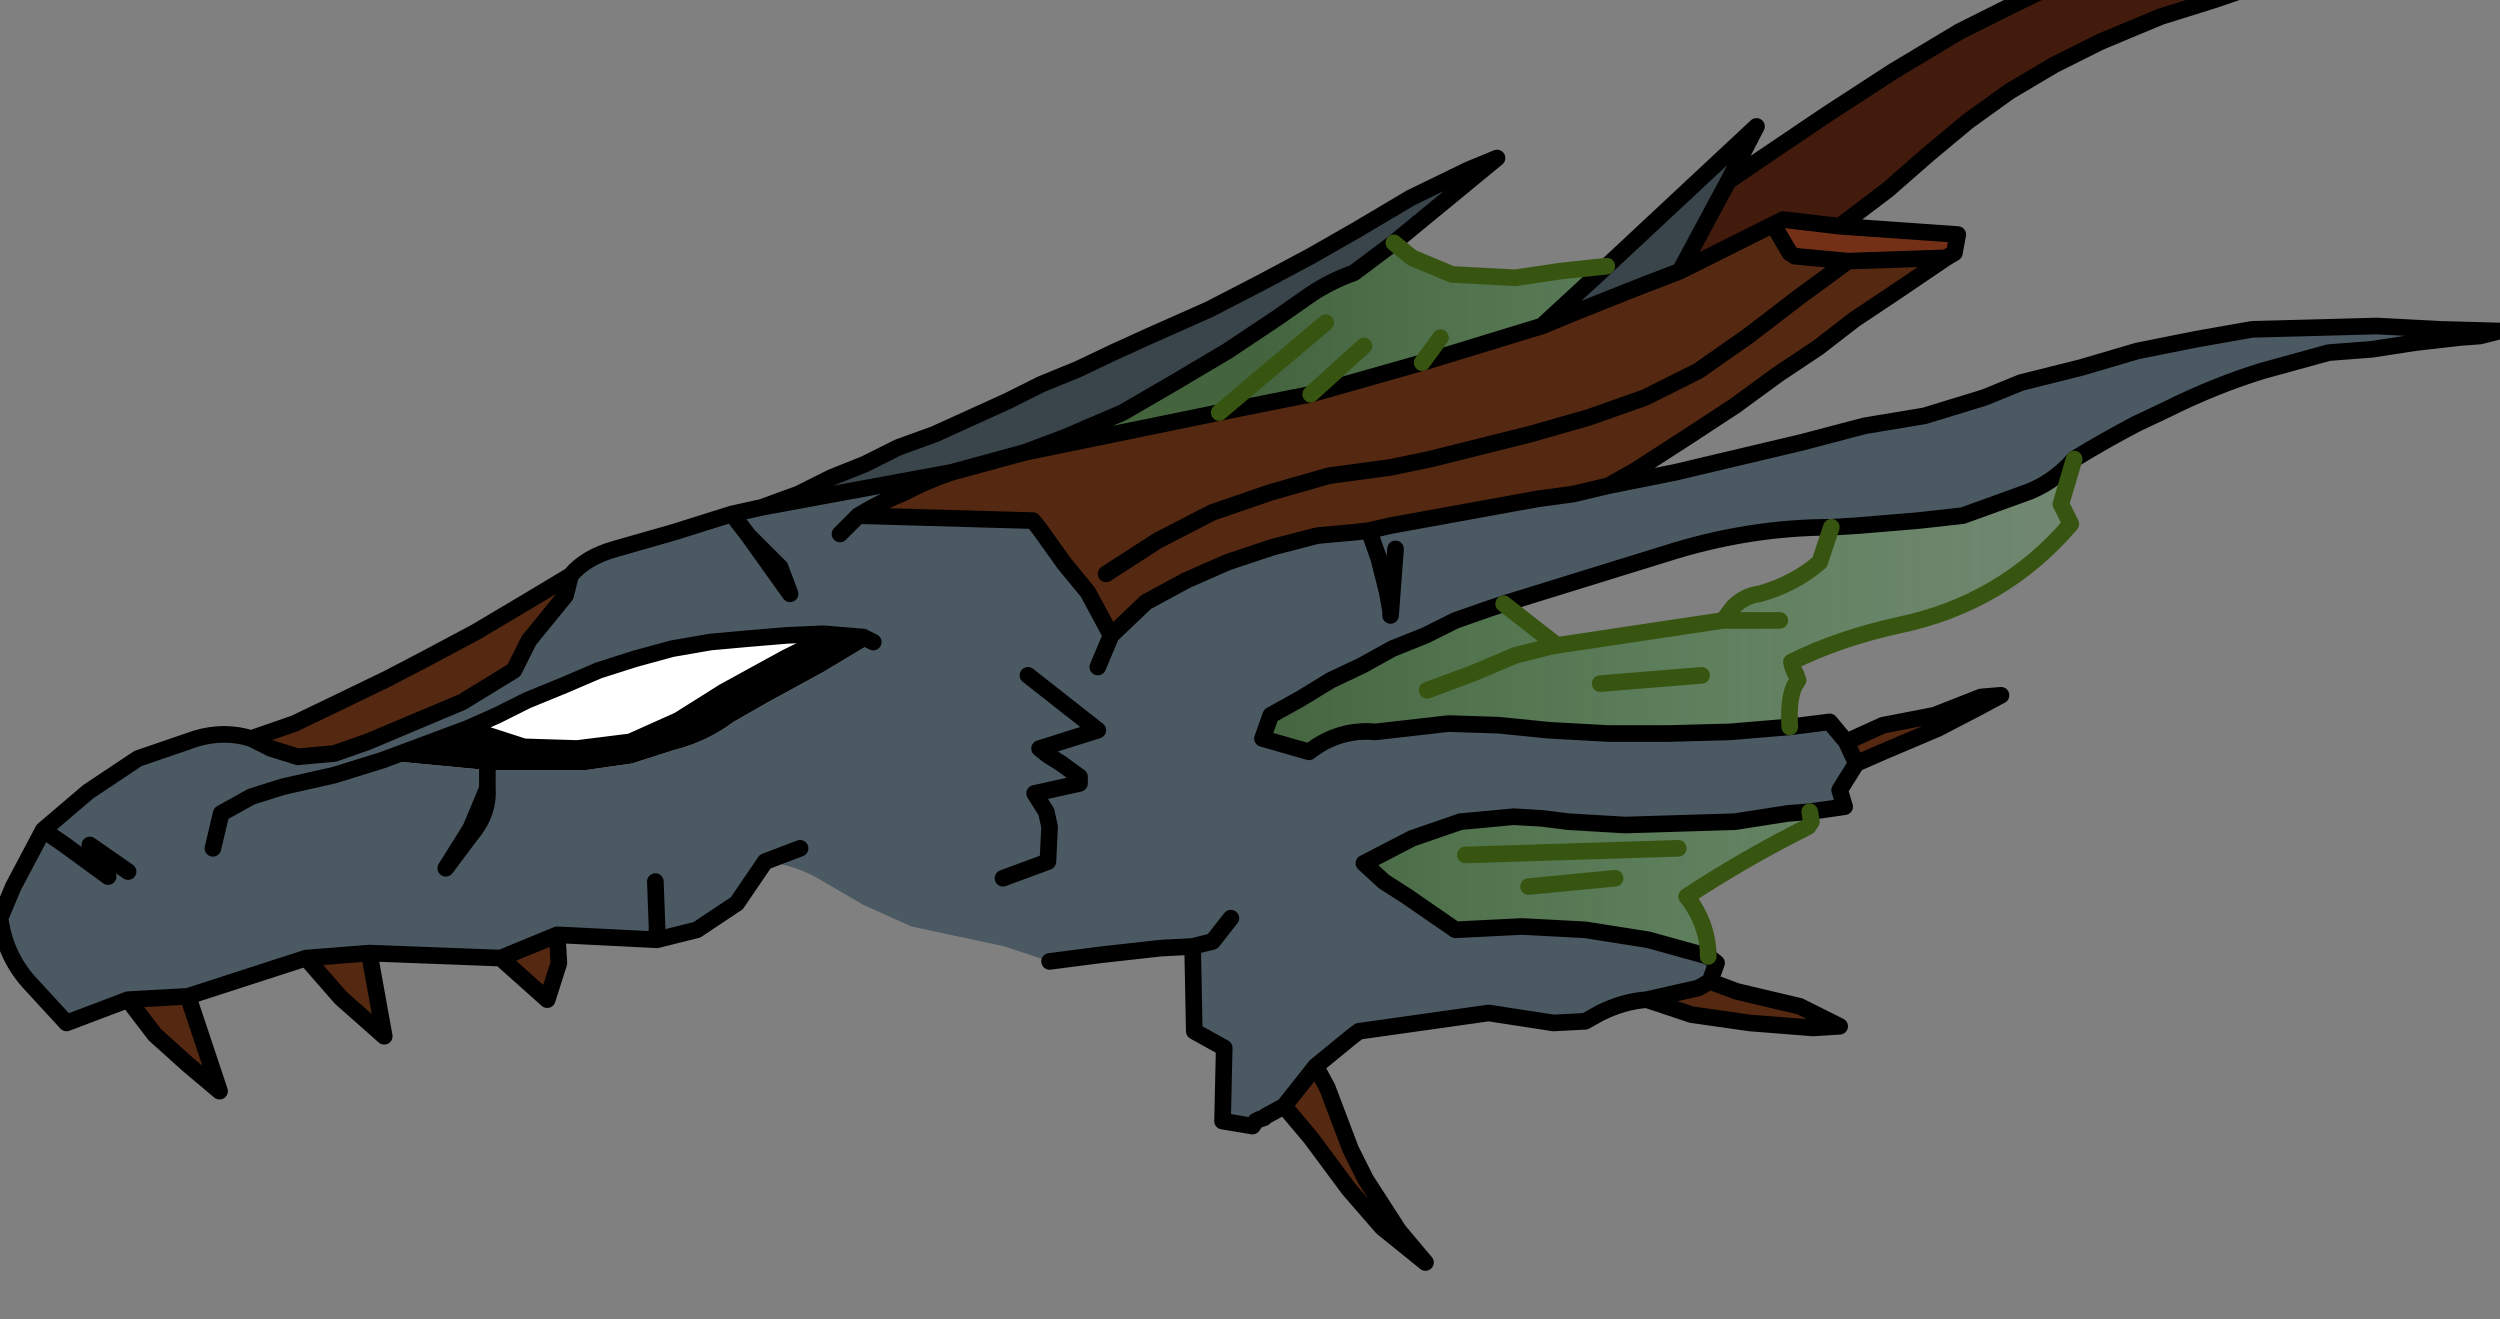 <?xml version="1.0" encoding="UTF-8" standalone="no"?>
<svg xmlns:xlink="http://www.w3.org/1999/xlink" height="39.65px" width="75.15px" xmlns="http://www.w3.org/2000/svg">
  <rect width="100%" height="100%" fill="#808080" stroke="none"/>
  <g transform="matrix(1.0, 0.0, 0.0, 1.0, 0.0, 0.0)">
    <path d="M25.95 19.15 L24.8 19.25 24.75 19.05 25.95 19.15" fill="#e1d6c8" fill-rule="evenodd" stroke="none"/>
    <path d="M24.8 19.25 Q24.0 19.55 23.3 19.95 L21.75 20.8 20.4 21.65 18.95 22.3 17.35 22.5 15.75 22.45 14.05 21.9 14.95 21.5 15.85 21.05 16.95 20.6 18.0 20.15 19.1 19.8 20.2 19.5 21.35 19.3 22.45 19.2 23.65 19.1 24.75 19.05 24.8 19.25" fill="#ffffff" fill-rule="evenodd" stroke="none"/>
    <path d="M26.25 19.3 L24.75 20.2 23.1 21.1 22.05 21.7 Q21.25 22.3 20.25 22.55 L19.0 22.95 17.6 23.15 15.8 23.15 14.65 23.15 11.5 22.85 14.05 21.9 15.75 22.45 17.35 22.5 18.95 22.3 20.4 21.65 21.75 20.8 23.3 19.95 Q24.0 19.55 24.8 19.25 L25.95 19.15 26.25 19.3" fill="#000000" fill-rule="evenodd" stroke="none"/>
    <path d="M48.35 14.6 L49.35 14.4 50.35 14.2 52.25 13.75 54.15 13.3 56.05 12.8 57.85 12.5 59.65 11.95 60.75 11.5 62.55 11.05 64.25 10.55 66.0 10.2 67.7 9.9 69.6 9.85 71.45 9.8 73.35 9.9 75.15 9.95 74.55 10.1 73.9 10.15 72.6 10.3 71.3 10.5 70.0 10.6 68.0 11.15 Q66.55 11.6 65.15 12.3 L64.2 12.75 Q63.25 13.25 62.35 13.8 61.7 14.55 60.8 14.85 L59.0 15.5 57.65 15.65 55.85 15.8 55.05 15.85 Q52.55 15.85 50.05 16.65 L45.2 18.15 44.75 18.3 43.75 18.65 42.85 19.1 41.85 19.5 40.95 20.0 40.0 20.45 39.1 21.0 38.2 21.5 37.95 22.2 39.35 22.6 Q40.25 21.9 41.35 22.0 L43.55 21.75 45.05 21.8 46.55 21.95 48.35 22.05 50.15 22.05 52.0 22.0 53.8 21.85 55.0 21.7 55.5 22.3 55.8 22.95 55.3 23.75 55.45 24.25 54.4 24.4 53.75 24.45 52.15 24.7 48.85 24.8 47.15 24.7 46.35 24.6 45.5 24.55 43.9 24.7 42.45 25.2 41.0 25.95 41.6 26.5 42.3 26.95 43.75 27.95 44.75 27.9 45.75 27.85 47.65 27.95 49.55 28.25 51.35 28.75 51.6 28.95 51.4 29.5 51.05 29.7 49.5 30.05 Q48.8 30.1 48.1 30.45 L47.65 30.7 46.7 30.75 44.75 30.45 40.85 31.0 40.65 31.15 39.55 32.05 38.6 33.25 38.05 33.55 38.0 33.6 37.85 33.65 37.75 33.7 37.65 33.85 36.75 33.7 36.8 31.5 35.9 31.0 35.85 28.45 34.9 28.5 33.1 28.7 31.55 28.9 30.2 28.45 28.8 28.15 27.4 27.85 25.95 27.2 24.75 26.5 Q23.95 26.0 23.0 25.9 L22.15 27.15 20.95 27.95 19.75 28.25 16.75 28.1 15.05 28.8 11.1 28.65 9.2 28.8 5.65 29.95 3.85 30.05 2.0 30.75 0.85 29.5 Q0.15 28.7 0.0 27.6 L0.4 26.65 1.3 24.95 2.65 23.8 4.15 22.8 5.9 22.2 Q6.75 21.95 7.55 22.2 L8.15 22.5 8.95 22.75 10.05 22.65 11.05 22.3 13.9 21.1 15.45 20.15 15.6 19.85 15.9 19.25 17.0 17.9 17.15 17.3 Q17.6 16.75 18.5 16.5 L20.25 16.0 22.0 15.45 22.9 15.25 28.6 14.2 Q27.85 14.45 27.2 14.8 26.45 15.1 25.8 15.5 L25.25 16.05 25.8 15.5 31.05 15.65 31.25 15.9 32.0 16.95 32.7 17.8 33.4 19.1 34.45 18.1 35.65 17.45 36.9 16.9 38.25 16.45 39.6 16.1 40.7 16.0 41.15 15.95 41.8 15.8 42.9 15.6 44.0 15.4 45.1 15.2 46.2 15.0 47.3 14.85 48.35 14.6 M41.95 16.5 L41.8 18.5 41.8 18.35 41.7 17.8 41.45 16.8 41.15 15.95 41.45 16.8 41.7 17.8 41.8 18.35 41.8 18.5 41.95 16.5 M33.0 20.05 L33.4 19.1 33.0 20.05 M22.5 16.1 L23.75 17.85 23.45 17.05 22.5 16.1 22.0 15.45 22.5 16.1 23.45 17.05 23.75 17.85 22.5 16.1 M11.5 22.85 L14.65 23.15 15.8 23.15 17.6 23.15 19.0 22.95 20.25 22.55 Q21.25 22.3 22.05 21.7 L23.1 21.1 24.75 20.2 26.25 19.3 25.95 19.15 24.75 19.05 23.65 19.1 22.45 19.2 21.35 19.3 20.2 19.5 19.1 19.8 18.0 20.15 16.95 20.6 15.85 21.05 14.95 21.5 14.05 21.9 11.5 22.85 10.05 23.3 8.5 23.65 7.55 23.95 6.65 24.45 6.4 25.5 6.65 24.45 7.55 23.95 8.5 23.65 10.05 23.3 11.5 22.85 M30.15 26.4 L31.5 25.9 31.55 24.85 31.45 24.4 31.1 23.85 32.45 23.55 32.45 23.35 31.9 22.95 31.5 22.7 31.25 22.5 33.0 21.95 30.9 20.3 33.0 21.95 31.25 22.5 31.5 22.7 31.9 22.95 32.45 23.35 32.45 23.55 31.1 23.85 31.45 24.4 31.55 24.85 31.5 25.9 30.15 26.4 M19.7 26.5 L19.75 27.85 19.75 28.25 19.75 27.85 19.7 26.5 M14.65 23.7 L14.15 24.9 13.4 26.1 14.15 25.1 Q14.7 24.45 14.65 23.7 L14.65 23.15 14.65 23.7 Q14.7 24.45 14.15 25.1 L13.4 26.1 14.15 24.9 14.65 23.7 M2.7 25.4 L3.85 26.2 2.7 25.4 M3.25 26.35 L1.95 25.4 1.3 24.95 1.95 25.4 3.25 26.35 M37.0 27.6 L36.45 28.3 35.85 28.45 36.45 28.3 37.0 27.6 M24.05 25.5 L23.0 25.9 24.05 25.5" fill="#4b5963" fill-rule="evenodd" stroke="none"/>
    <path d="M50.5 8.15 L53.3 6.75 53.8 7.6 53.95 7.7 55.55 7.85 58.5 7.75 56.95 8.8 55.75 9.6 54.65 10.45 53.45 11.25 52.15 12.2 50.7 13.15 49.15 14.15 48.35 14.6 47.3 14.85 46.2 15.0 45.1 15.2 44.0 15.4 42.9 15.6 41.8 15.8 41.15 15.95 40.7 16.0 39.6 16.1 38.25 16.45 36.9 16.9 35.65 17.45 34.45 18.1 33.4 19.1 32.7 17.8 32.0 16.95 31.25 15.9 31.05 15.65 25.8 15.5 Q26.45 15.1 27.2 14.8 27.85 14.45 28.6 14.2 L30.8 13.6 36.65 12.4 39.4 11.85 42.75 10.9 46.35 9.8 Q48.4 8.95 50.5 8.15 M55.5 22.3 L56.6 21.8 58.15 21.5 59.55 20.95 60.15 20.9 59.5 21.25 58.25 21.9 56.6 22.6 55.8 22.95 55.5 22.3 M51.4 29.5 L52.2 29.8 54.1 30.25 55.3 30.85 54.5 30.9 52.6 30.75 50.85 30.5 49.5 30.05 51.05 29.7 51.4 29.5 M39.55 32.05 L39.9 32.7 40.6 34.55 41.05 35.45 42.05 37.0 42.85 37.95 41.55 36.9 40.55 35.75 39.4 34.2 38.6 33.25 39.55 32.05 M16.75 28.1 L16.8 28.95 16.45 30.05 15.05 28.8 16.75 28.1 M11.1 28.65 L11.55 31.15 10.25 30.0 9.2 28.8 11.1 28.65 M5.65 29.95 L6.6 32.8 5.65 32.0 4.65 31.1 3.85 30.05 5.65 29.95 M7.55 22.2 L8.85 21.75 10.1 21.15 11.65 20.4 12.8 19.8 14.3 19.0 15.9 18.05 17.15 17.3 17.0 17.9 15.9 19.25 15.6 19.85 15.45 20.15 13.9 21.1 11.05 22.3 10.05 22.65 8.95 22.75 8.15 22.5 7.55 22.2 M33.25 17.25 L34.8 16.25 36.45 15.4 38.2 14.8 39.95 14.3 41.8 14.05 43.0 13.8 44.8 13.35 46.0 13.05 47.75 12.55 49.45 11.95 51.05 11.15 52.55 10.1 54.05 8.95 55.55 7.85 54.05 8.95 52.55 10.1 51.05 11.15 49.45 11.95 47.75 12.55 46.0 13.05 44.8 13.35 43.0 13.8 41.8 14.05 39.95 14.3 38.2 14.8 36.45 15.4 34.8 16.25 33.25 17.25" fill="#552811" fill-rule="evenodd" stroke="none"/>
    <path d="M51.95 5.45 L50.5 8.15 Q48.4 8.95 46.35 9.8 L48.3 8.0 52.8 3.8 51.95 5.45 M22.9 15.25 L24.0 14.85 25.0 14.35 26.0 13.95 27.0 13.45 28.1 13.05 29.2 12.55 30.3 12.05 31.3 11.55 32.4 11.1 33.45 10.6 34.55 10.1 36.35 9.3 37.9 8.5 39.4 7.7 40.8 6.9 42.4 5.95 44.15 5.1 45.0 4.75 41.9 7.3 40.7 8.2 Q40.0 8.45 39.4 8.85 L38.4 9.55 36.9 10.55 35.3 11.5 33.75 12.4 32.0 13.15 30.8 13.6 28.6 14.2 22.9 15.25" fill="#39454a" fill-rule="evenodd" stroke="none"/>
    <path d="M53.3 6.75 L53.6 6.6 55.3 6.8 58.85 7.05 58.75 7.6 58.5 7.75 55.55 7.85 53.95 7.7 53.8 7.6 53.3 6.75" fill="#733017" fill-rule="evenodd" stroke="none"/>
    <path d="M51.95 5.45 L52.9 4.8 54.9 3.45 56.9 2.15 58.9 0.95 60.5 0.15 62.15 -0.65 63.35 -1.05 65.25 -1.45 66.7 -1.7 68.6 -1.6 69.9 -1.45 70.65 -1.25 69.5 -0.9 68.3 -0.6 66.55 0.0 64.95 0.5 63.15 1.25 61.75 1.95 60.4 2.75 59.15 3.65 57.95 4.65 56.75 5.7 55.3 6.8 53.6 6.6 53.3 6.75 50.5 8.15 51.95 5.45" fill="#421b0d" fill-rule="evenodd" stroke="none"/>
    <path d="M62.35 13.8 L61.95 15.15 62.25 15.75 Q60.2 18.15 57.05 18.8 55.25 19.2 53.85 19.9 L53.9 20.1 54.0 20.3 54.05 20.45 53.95 20.6 Q53.75 21.0 53.8 21.85 L52.0 22.0 50.15 22.05 48.35 22.05 46.55 21.95 45.05 21.8 43.55 21.75 41.35 22.0 Q40.25 21.9 39.35 22.6 L37.95 22.2 38.2 21.5 39.1 21.0 40.0 20.45 40.95 20.0 41.85 19.5 42.85 19.1 43.75 18.65 44.75 18.3 45.2 18.15 46.8 19.4 51.8 18.65 52.1 18.25 Q52.45 17.9 52.9 17.85 53.95 17.55 54.7 16.9 L55.05 15.85 55.85 15.8 57.65 15.65 59.0 15.5 60.8 14.85 Q61.7 14.55 62.35 13.8 M54.4 24.4 L54.45 24.7 54.35 24.85 Q52.45 25.8 50.7 26.95 L50.85 27.15 Q51.35 27.9 51.35 28.75 L49.55 28.25 47.65 27.95 45.75 27.85 44.75 27.9 43.75 27.95 42.3 26.95 41.6 26.5 41.0 25.95 42.45 25.2 43.9 24.7 45.5 24.55 46.35 24.6 47.15 24.7 48.85 24.8 52.15 24.7 53.75 24.45 54.4 24.4 M41.9 7.3 L42.45 7.75 43.65 8.25 45.55 8.35 46.9 8.15 48.3 8.0 46.35 9.8 42.75 10.9 43.3 10.15 42.75 10.9 39.4 11.85 36.65 12.4 30.8 13.6 32.0 13.15 33.75 12.4 35.3 11.5 36.9 10.55 38.4 9.55 39.4 8.85 Q40.0 8.45 40.7 8.2 L41.9 7.3 M53.5 18.65 L52.5 18.65 51.8 18.65 52.5 18.65 53.5 18.65 M42.9 20.75 L44.25 20.25 45.55 19.7 46.55 19.45 46.8 19.4 46.55 19.45 45.55 19.7 44.25 20.25 42.9 20.75 M51.15 20.3 L48.1 20.55 51.15 20.3 M50.45 25.5 L44.05 25.7 50.45 25.5 M48.55 26.4 L45.95 26.65 48.55 26.4 M39.85 9.7 L36.65 12.4 39.85 9.7 M41.0 10.4 L39.4 11.85 41.0 10.4" fill="url(#gradient0)" fill-rule="evenodd" stroke="none"/>
    <path d="M55.3 6.8 L56.75 5.7 57.95 4.65 59.15 3.65 60.4 2.75 61.75 1.95 63.15 1.25 64.95 0.5 66.55 0.0 68.3 -0.6 69.5 -0.9 70.65 -1.25 69.9 -1.45 68.6 -1.6 66.7 -1.7 65.25 -1.45 63.35 -1.05 62.15 -0.65 60.5 0.15 58.9 0.95 56.9 2.15 54.9 3.45 52.9 4.8 51.95 5.45 50.5 8.15 53.3 6.75 53.6 6.6 55.3 6.8 58.85 7.05 58.75 7.6 58.5 7.75 56.95 8.8 55.75 9.6 54.65 10.45 53.45 11.25 52.15 12.2 50.7 13.15 49.15 14.15 48.35 14.6 49.35 14.4 50.35 14.2 52.25 13.75 54.15 13.3 56.05 12.8 57.85 12.5 59.65 11.95 60.75 11.5 62.55 11.05 64.25 10.55 66.0 10.2 67.7 9.9 69.6 9.85 71.45 9.8 73.35 9.9 75.15 9.95 74.55 10.1 73.9 10.15 72.6 10.3 71.3 10.5 70.0 10.6 68.0 11.15 Q66.55 11.6 65.15 12.3 L64.2 12.75 Q63.25 13.25 62.35 13.8 61.7 14.55 60.8 14.85 L59.0 15.5 57.65 15.65 55.85 15.8 55.05 15.85 Q52.55 15.85 50.05 16.65 L45.2 18.15 44.75 18.3 43.75 18.65 42.85 19.1 41.85 19.5 40.95 20.0 40.0 20.45 39.1 21.0 38.2 21.5 37.95 22.2 39.35 22.6 Q40.25 21.9 41.35 22.0 L43.55 21.75 45.05 21.8 46.55 21.95 48.35 22.05 50.15 22.05 52.0 22.0 53.8 21.85 55.0 21.7 55.5 22.3 56.6 21.8 58.15 21.5 59.55 20.95 60.15 20.9 59.5 21.25 58.25 21.9 56.6 22.6 55.8 22.95 55.3 23.75 55.45 24.25 54.4 24.4 53.75 24.45 52.15 24.7 48.85 24.8 47.15 24.7 46.35 24.6 45.5 24.55 43.9 24.7 42.45 25.2 41.0 25.95 41.6 26.5 42.3 26.95 43.75 27.95 44.75 27.9 45.75 27.85 47.65 27.95 49.55 28.25 51.35 28.75 51.6 28.95 51.4 29.5 52.2 29.8 54.1 30.25 55.3 30.85 54.5 30.9 52.6 30.75 50.85 30.5 49.5 30.05 Q48.8 30.1 48.1 30.45 L47.65 30.7 46.7 30.75 44.75 30.45 40.85 31.0 40.65 31.15 39.55 32.05 39.9 32.7 40.6 34.55 41.05 35.45 42.05 37.0 42.85 37.95 41.55 36.9 40.55 35.75 39.4 34.2 38.6 33.25 38.05 33.55 38.0 33.6 37.85 33.65 37.75 33.7 37.65 33.85 36.75 33.7 36.8 31.5 35.9 31.0 35.85 28.45 34.9 28.5 33.1 28.7 31.55 28.9 M23.0 25.9 L22.15 27.15 20.95 27.95 19.75 28.25 16.75 28.1 16.8 28.95 16.45 30.05 15.05 28.8 11.1 28.65 11.55 31.15 10.25 30.0 9.2 28.8 5.65 29.95 6.6 32.8 5.65 32.0 4.65 31.1 3.85 30.05 2.0 30.75 0.85 29.5 Q0.15 28.7 0.0 27.6 L0.4 26.65 1.3 24.95 2.65 23.8 4.15 22.8 5.9 22.2 Q6.75 21.95 7.55 22.2 L8.85 21.75 10.1 21.15 11.65 20.4 12.8 19.8 14.3 19.0 15.9 18.05 17.15 17.3 Q17.6 16.75 18.5 16.5 L20.25 16.0 22.0 15.45 22.9 15.25 24.0 14.85 25.0 14.35 26.0 13.95 27.0 13.45 28.1 13.05 29.2 12.55 30.3 12.05 31.3 11.55 32.4 11.1 33.45 10.6 34.55 10.1 36.35 9.3 37.9 8.5 39.4 7.7 40.8 6.9 42.4 5.95 44.15 5.1 45.0 4.75 41.9 7.3 40.7 8.2 Q40.0 8.45 39.4 8.85 L38.4 9.55 36.9 10.55 35.3 11.5 33.75 12.4 32.0 13.15 30.8 13.6 36.65 12.4 39.4 11.85 42.75 10.9 46.35 9.8 48.3 8.0 52.8 3.8 51.95 5.45 M53.3 6.75 L53.8 7.6 53.95 7.7 55.55 7.85 58.5 7.75 M55.55 7.85 L54.05 8.95 52.55 10.1 51.05 11.15 49.45 11.95 47.75 12.55 46.0 13.05 44.8 13.35 43.0 13.8 41.8 14.05 39.95 14.3 38.2 14.8 36.45 15.4 34.8 16.25 33.25 17.25 M46.35 9.8 Q48.4 8.95 50.5 8.15 M48.35 14.6 L47.3 14.85 46.2 15.0 45.1 15.2 44.0 15.4 42.9 15.6 41.8 15.8 41.15 15.95 41.45 16.8 41.7 17.8 41.8 18.35 41.8 18.5 41.95 16.5 M41.15 15.95 L40.7 16.0 39.6 16.1 38.25 16.45 36.9 16.9 35.65 17.45 34.45 18.1 33.4 19.1 33.0 20.05 M55.8 22.95 L55.5 22.3 M51.4 29.5 L51.05 29.7 49.5 30.05 M25.8 15.5 Q26.45 15.1 27.2 14.8 27.85 14.45 28.6 14.2 L22.9 15.25 M22.0 15.45 L22.5 16.1 23.45 17.05 23.75 17.85 22.5 16.1 M26.25 19.3 L25.95 19.15 24.8 19.25 Q24.0 19.55 23.3 19.95 L21.75 20.8 20.4 21.65 18.95 22.3 17.35 22.5 15.75 22.45 14.05 21.9 11.5 22.85 10.05 23.3 8.5 23.65 7.55 23.95 6.65 24.45 6.4 25.5 M24.75 19.05 L23.65 19.1 22.45 19.2 21.35 19.3 20.2 19.5 19.1 19.8 18.0 20.15 16.95 20.6 15.85 21.05 14.95 21.5 14.05 21.9 M25.8 15.5 L25.25 16.05 M25.95 19.15 L24.75 19.05 M33.4 19.1 L32.7 17.8 32.0 16.95 31.25 15.9 31.05 15.65 25.8 15.5 M30.9 20.3 L33.0 21.95 31.25 22.5 31.5 22.7 31.9 22.95 32.45 23.35 32.45 23.55 31.1 23.85 31.45 24.4 31.55 24.85 31.5 25.9 30.15 26.4 M28.6 14.2 L30.8 13.6 M17.15 17.3 L17.0 17.9 15.9 19.25 15.6 19.85 15.45 20.15 13.9 21.1 11.05 22.3 10.05 22.65 8.95 22.75 8.15 22.5 7.55 22.2 M14.65 23.15 L14.65 23.7 Q14.7 24.45 14.15 25.1 L13.4 26.1 14.15 24.9 14.65 23.7 M19.75 28.25 L19.75 27.85 19.7 26.5 M16.75 28.1 L15.05 28.8 M1.3 24.95 L1.95 25.4 3.25 26.35 M3.85 26.2 L2.7 25.4 M3.85 30.05 L5.65 29.95 M11.1 28.65 L9.2 28.8 M35.85 28.45 L36.45 28.3 37.0 27.6 M39.55 32.05 L38.6 33.25 M23.0 25.9 L24.05 25.5" fill="none" stroke="#000000" stroke-linecap="round" stroke-linejoin="round" stroke-width="0.5"/>
    <path d="M62.35 13.8 L61.95 15.15 62.25 15.75 Q60.2 18.15 57.05 18.8 55.25 19.2 53.85 19.9 L53.9 20.1 54.0 20.3 54.05 20.45 53.95 20.6 Q53.75 21.0 53.8 21.85 M54.4 24.4 L54.45 24.7 54.35 24.85 Q52.45 25.8 50.7 26.95 L50.85 27.15 Q51.35 27.9 51.35 28.75 M41.9 7.3 L42.45 7.75 43.65 8.25 45.55 8.35 46.9 8.15 48.3 8.0 M55.05 15.85 L54.7 16.9 Q53.95 17.55 52.9 17.85 52.45 17.9 52.1 18.25 L51.8 18.65 52.5 18.65 53.5 18.65 M43.3 10.15 L42.75 10.9 M46.8 19.4 L46.55 19.45 45.55 19.7 44.25 20.25 42.9 20.75 M45.2 18.15 L46.8 19.4 51.8 18.65 M48.1 20.55 L51.15 20.3 M45.95 26.65 L48.55 26.4 M44.05 25.7 L50.45 25.5 M36.65 12.4 L39.85 9.7 M39.4 11.85 L41.0 10.4" fill="none" stroke="#375511" stroke-linecap="round" stroke-linejoin="round" stroke-width="0.5"/>
  </g>
  <defs>
    <linearGradient gradientTransform="matrix(0.015, 0.0, 0.0, 0.005, 50.15, 18.2)" gradientUnits="userSpaceOnUse" id="gradient0" spreadMethod="pad" x1="-819.2" x2="819.2">
      <stop offset="0.0" stop-color="#26561d" stop-opacity="0.671"/>
      <stop offset="1.0" stop-color="#399f39" stop-opacity="0.2"/>
    </linearGradient>
  </defs>
</svg>
